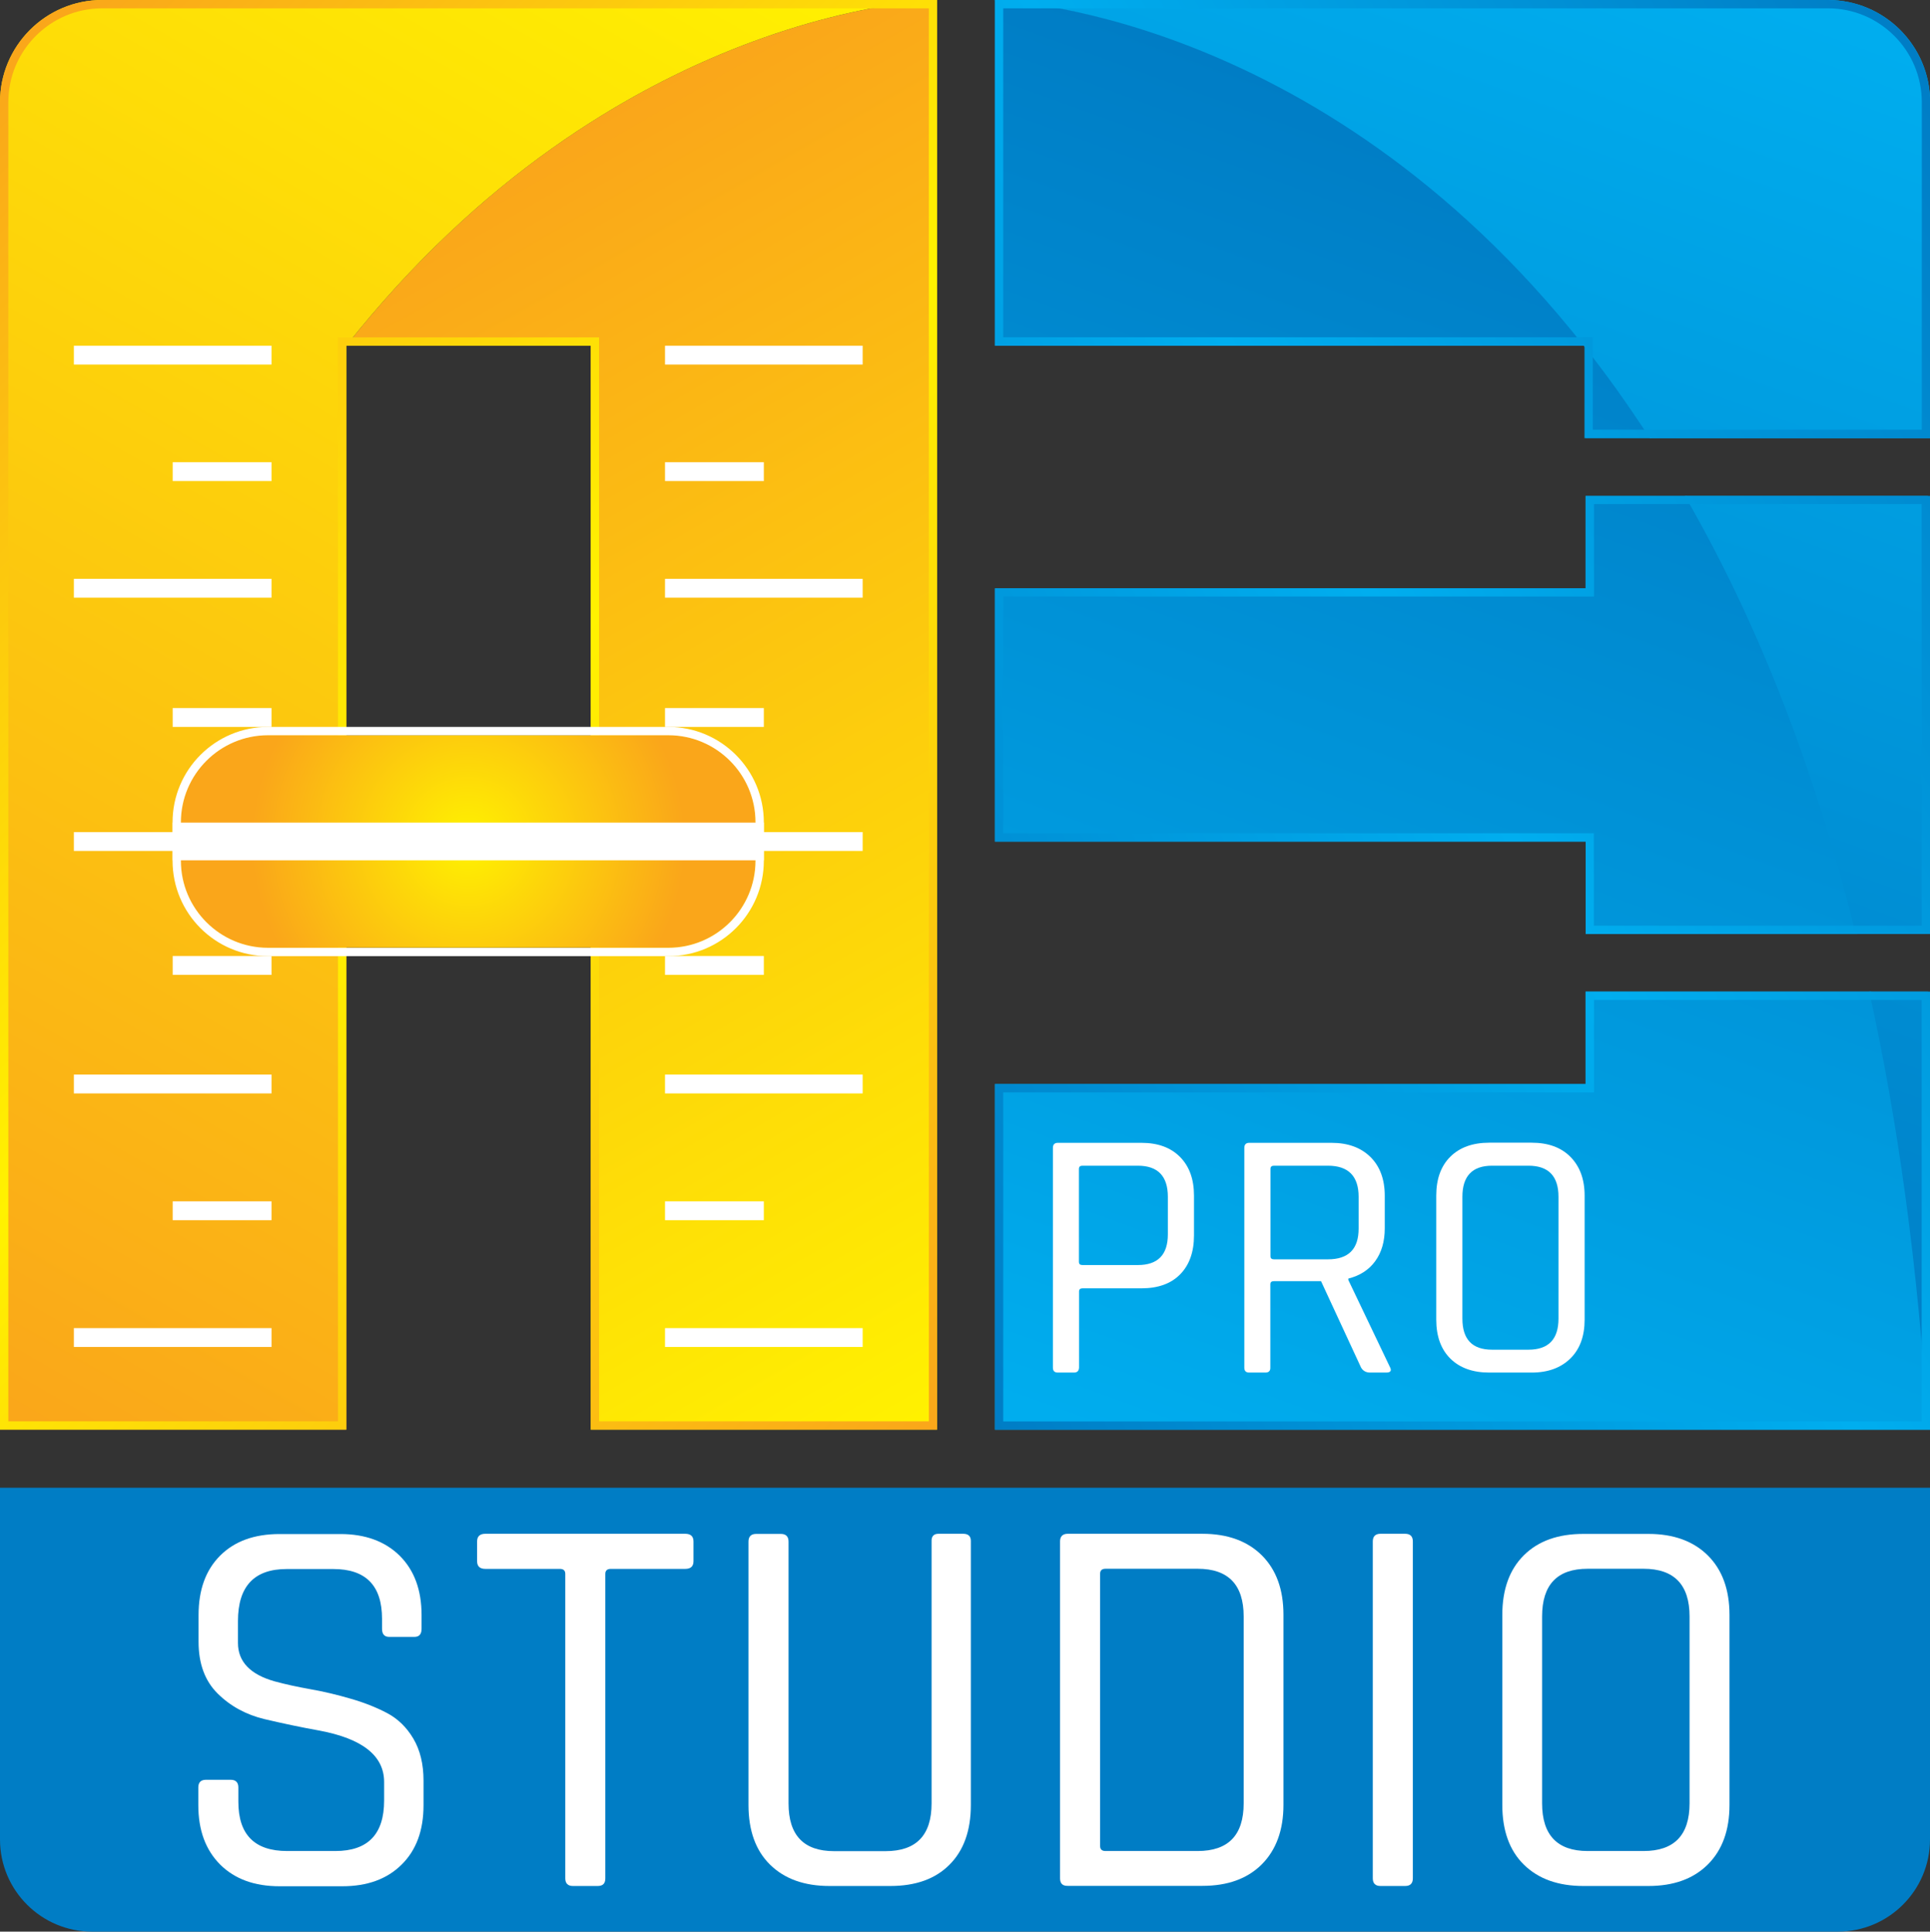 <?xml version="1.0" encoding="utf-8"?>
<!-- Generator: Adobe Illustrator 26.0.0, SVG Export Plug-In . SVG Version: 6.00 Build 0)  -->
<svg version="1.1" xmlns="http://www.w3.org/2000/svg" xmlns:xlink="http://www.w3.org/1999/xlink" x="0px" y="0px"
	 viewBox="0 0 148.42 148.57" style="enable-background:new 0 0 148.42 148.57;" xml:space="preserve">
<rect x="0" y="0" width="148.42" height="148.57" fill="#333333" stroke="none"/>
<style type="text/css">
	.st0{fill:url(#SVGID_1_);}
	.st1{fill:url(#SVGID_00000053534803127940569750000015139289218402582439_);}
	.st2{fill:url(#SVGID_00000073684270398156195980000008933638422140522672_);}
	.st3{fill:url(#SVGID_00000080195010638027323990000014222245575777924747_);}
	.st4{fill:#FFFFFF;}
	.st5{fill:url(#SVGID_00000124135144920494123000000002042142121399551665_);}
	.st6{fill:url(#SVGID_00000006700155381923593240000010142747270316098466_);}
	.st7{fill:url(#SVGID_00000065059041165832891700000003609920205571528624_);}
	.st8{fill:#007DC5;}
	.st9{display:none;}
</style>
<g id="AB_Academy">
	<g id="Icon_00000107566186313763805270000017074524541350623921_">
		<g id="A__x28_Fader_x29__00000021821293147558251250000015637268362003819137_">
			<g id="A_00000070837945370980243440000001375881650200266380_">
				<linearGradient id="SVGID_1_" gradientUnits="userSpaceOnUse" x1="85.886" y1="101.982" x2="35.653" y2="14.975">
					<stop  offset="0" style="stop-color:#FFF200"/>
					<stop  offset="1" style="stop-color:#FAA61A"/>
				</linearGradient>
				<path class="st0" d="M72.06,0c0,0-24.8,0.48-45.43,26.59h18.8v83.37h26.63L72.06,0L72.06,0z"/>
				
					<linearGradient id="SVGID_00000030451227535549252040000004729117260232357815_" gradientUnits="userSpaceOnUse" x1="53.057" y1="-10.974" x2="-12.574" y2="102.701">
					<stop  offset="0" style="stop-color:#FFF200"/>
					<stop  offset="1" style="stop-color:#FAA61A"/>
				</linearGradient>
				<path style="fill:url(#SVGID_00000030451227535549252040000004729117260232357815_);" d="M72.06,0H7.86C3.52,0,0,3.52,0,7.86
					v102.1h26.63V26.59C47.27,0.48,72.06,0,72.06,0z"/>
				
					<linearGradient id="SVGID_00000003106470006733430780000015131948999321953176_" gradientUnits="userSpaceOnUse" x1="81.539" y1="100.487" x2="-7.171" y2="11.777">
					<stop  offset="0" style="stop-color:#FAA61A"/>
					<stop  offset="0.5" style="stop-color:#FFF200"/>
					<stop  offset="1" style="stop-color:#FAA61A"/>
				</linearGradient>
				<path style="fill:url(#SVGID_00000003106470006733430780000015131948999321953176_);" d="M71.43,0.64v108.68H46.07V26.59v-0.64
					h-0.64h-18.8h-0.64v0.64v82.73H0.64V7.86c0-3.98,3.24-7.22,7.22-7.22H71.43 M72.07,0H7.86C3.52,0,0,3.52,0,7.86v102.1h26.63
					V26.59h18.8v83.37h26.63V0L72.07,0z"/>
				<g>
					
						<radialGradient id="SVGID_00000048462483116852266380000006841445058351900580_" cx="36.007" cy="64.723" r="16.655" gradientUnits="userSpaceOnUse">
						<stop  offset="0" style="stop-color:#FFF200"/>
						<stop  offset="1" style="stop-color:#FAA61A"/>
					</radialGradient>
					<path style="fill:url(#SVGID_00000048462483116852266380000006841445058351900580_);" d="M20.61,72.89H51.4
						c3.69,0,6.7-3,6.7-6.7v-2.95c0-3.69-3-6.7-6.7-6.7H20.61c-3.69,0-6.7,3-6.7,6.7v2.95C13.92,69.89,16.92,72.89,20.61,72.89z"/>
					<path class="st4" d="M51.4,56.55c3.69,0,6.7,3,6.7,6.7v2.95c0,3.69-3,6.7-6.7,6.7H20.61c-3.69,0-6.7-3-6.7-6.7v-2.95
						c0-3.69,3-6.7,6.7-6.7H51.4 M51.4,55.91H20.61c-4.05,0-7.34,3.28-7.34,7.34v2.95c0,4.05,3.28,7.34,7.34,7.34H51.4
						c4.05,0,7.34-3.28,7.34-7.34v-2.95C58.74,59.2,55.45,55.91,51.4,55.91L51.4,55.91z"/>
				</g>
				<rect x="13.28" y="63.27" class="st4" width="45.46" height="2.9"/>
			</g>
			<g id="LR_00000145766148251041931140000003287076335588972989_">
				<rect x="51.14" y="102.15" class="st4" width="15.2" height="1.45"/>
				<rect x="51.14" y="92.4" class="st4" width="7.6" height="1.45"/>
				<rect x="51.14" y="82.65" class="st4" width="15.2" height="1.45"/>
				<rect x="51.14" y="73.53" class="st4" width="7.6" height="1.45"/>
				<rect x="51.14" y="64" class="st4" width="15.2" height="1.45"/>
				<rect x="51.14" y="54.46" class="st4" width="7.6" height="1.45"/>
				<rect x="51.14" y="44.52" class="st4" width="15.2" height="1.45"/>
				<rect x="51.14" y="35.55" class="st4" width="7.6" height="1.45"/>
				<rect x="51.14" y="26.59" class="st4" width="15.2" height="1.45"/>
			</g>
			<g id="LL_00000109004735689376890030000011270417844710440083_">
				<rect x="5.68" y="102.15" class="st4" width="15.2" height="1.45"/>
				<rect x="13.28" y="92.4" class="st4" width="7.6" height="1.45"/>
				<rect x="5.68" y="82.65" class="st4" width="15.2" height="1.45"/>
				<rect x="13.28" y="73.53" class="st4" width="7.6" height="1.45"/>
				<rect x="5.68" y="64" class="st4" width="15.2" height="1.45"/>
				<rect x="13.28" y="54.46" class="st4" width="7.6" height="1.45"/>
				<rect x="5.68" y="44.52" class="st4" width="15.2" height="1.45"/>
				<rect x="13.28" y="35.55" class="st4" width="7.6" height="1.45"/>
				<rect x="5.68" y="26.59" class="st4" width="15.2" height="1.45"/>
			</g>
		</g>
		
			<linearGradient id="SVGID_00000168093288661067740990000002059997401119903122_" gradientUnits="userSpaceOnUse" x1="90.588" y1="115.093" x2="126.561" y2="16.257">
			<stop  offset="0" style="stop-color:#00AEEF"/>
			<stop  offset="1" style="stop-color:#007DC5"/>
		</linearGradient>
		<path style="fill:url(#SVGID_00000168093288661067740990000002059997401119903122_);" d="M143.9,76.27
			c2.17,9.88,3.75,21.05,4.52,33.69H76.51V83.38h45.43v-7.11H143.9z M121.94,38.14v7.11H76.51v19.48h45.43v7.11h20.92
			c-3.4-13.69-7.98-24.75-13.13-33.69H121.94z M76.51,0v26.59h45.43C101.31,0.48,76.51,0,76.51,0z M121.94,33.69h5.08
			c-1.65-2.55-3.35-4.92-5.08-7.11V33.69z"/>
		
			<linearGradient id="SVGID_00000100383825792760921480000014227299237012202388_" gradientUnits="userSpaceOnUse" x1="133.456" y1="-3.093" x2="98.853" y2="91.979">
			<stop  offset="0" style="stop-color:#00AEEF"/>
			<stop  offset="1" style="stop-color:#007DC5"/>
		</linearGradient>
		<path style="fill:url(#SVGID_00000100383825792760921480000014227299237012202388_);" d="M143.75,76.27h4.52v33.69
			C147.5,97.32,145.93,86.15,143.75,76.27z M142.71,71.83h5.56V38.14h-18.7C134.74,47.09,139.32,58.14,142.71,71.83z M121.79,26.59
			L121.79,26.59L121.79,26.59c1.73,2.18,3.42,4.55,5.08,7.11h21.56V7.86c0-4.34-3.52-7.86-7.86-7.86h-64.2
			C76.36,0,101.16,0.48,121.79,26.59z"/>
		
			<linearGradient id="SVGID_00000062914957157117611970000013248355524850305723_" gradientUnits="userSpaceOnUse" x1="160.754" y1="27.105" x2="61.688" y2="84.3">
			<stop  offset="0" style="stop-color:#007DC5"/>
			<stop  offset="0.5" style="stop-color:#00AEEF"/>
			<stop  offset="1" style="stop-color:#007DC5"/>
		</linearGradient>
		<path style="fill:url(#SVGID_00000062914957157117611970000013248355524850305723_);" d="M140.58,0.64c3.97,0,7.21,3.24,7.21,7.22
			v25.19h-25.3v-6.47v-0.64h-0.64h-44.7V0.64H140.58 M147.78,38.78v32.42h-25.21v-6.47v-0.64h-0.64H77.15V45.88h44.79h0.64v-0.64
			v-6.47H147.78 M147.78,76.91v32.42H77.15V84.02h44.79h0.64v-0.64v-6.47H147.78 M140.58,0H76.51v26.59h45.34v7.11h26.58V7.86
			C148.42,3.52,144.91,0,140.58,0L140.58,0z M148.42,38.14h-26.49v7.11H76.51v19.48h45.43v7.11h26.49V38.14L148.42,38.14z
			 M148.42,76.27h-26.49v7.11H76.51v26.59h71.92V76.27L148.42,76.27z"/>
		<path class="st8" d="M0,114.43v27.05c0,3.92,3.18,7.09,7.09,7.09h134.24c3.92,0,7.09-3.18,7.09-7.09v-27.05H0z"/>
		<g id="Studio">
			<path class="st4" d="M15.25,138.83v-1.35c0-0.39,0.2-0.59,0.59-0.59h1.9c0.39,0,0.59,0.2,0.59,0.59v1.1
				c0,2.53,1.25,3.79,3.75,3.79h3.71c2.5,0,3.75-1.29,3.75-3.88v-1.43c0-2.02-1.67-3.34-5.01-3.96c-1.4-0.25-2.81-0.55-4.21-0.88
				c-1.4-0.34-2.6-0.99-3.58-1.96c-0.98-0.97-1.47-2.3-1.47-3.98v-2.06c0-1.94,0.55-3.46,1.66-4.57c1.11-1.11,2.63-1.66,4.57-1.66
				h4.68c1.91,0,3.43,0.56,4.55,1.66c1.12,1.11,1.69,2.63,1.69,4.57v1.05c0,0.42-0.18,0.63-0.55,0.63h-1.94
				c-0.37,0-0.55-0.21-0.55-0.63v-0.76c0-2.56-1.25-3.83-3.75-3.83h-3.58c-2.5,0-3.75,1.33-3.75,4v1.69c0,1.43,0.94,2.42,2.82,2.95
				c0.84,0.23,1.77,0.43,2.78,0.61c1.01,0.18,2.03,0.42,3.05,0.72c1.02,0.29,1.96,0.66,2.8,1.1c0.84,0.44,1.52,1.1,2.04,1.98
				c0.52,0.88,0.78,1.96,0.78,3.22v1.9c0,1.94-0.56,3.46-1.69,4.57c-1.12,1.11-2.64,1.66-4.55,1.66h-4.84
				c-1.91,0-3.43-0.55-4.55-1.66C15.81,142.29,15.25,140.77,15.25,138.83z"/>
			<path class="st4" d="M45.96,145.06h-1.9c-0.39,0-0.59-0.2-0.59-0.59v-23.42c0-0.25-0.14-0.38-0.42-0.38h-5.73
				c-0.42,0-0.63-0.2-0.63-0.59v-1.52c0-0.39,0.21-0.59,0.63-0.59H52.7c0.42,0,0.63,0.2,0.63,0.59v1.52c0,0.39-0.21,0.59-0.63,0.59
				h-5.73c-0.28,0-0.42,0.13-0.42,0.38v23.42C46.55,144.87,46.36,145.06,45.96,145.06z"/>
			<path class="st4" d="M72.17,117.97h1.9c0.39,0,0.59,0.18,0.59,0.55v20.31c0,1.97-0.55,3.5-1.64,4.59
				c-1.09,1.1-2.61,1.64-4.55,1.64h-4.68c-1.94,0-3.46-0.55-4.57-1.64c-1.11-1.09-1.66-2.63-1.66-4.59v-20.26
				c0-0.39,0.2-0.59,0.59-0.59h1.9c0.39,0,0.59,0.2,0.59,0.59v20.14c0,2.44,1.16,3.67,3.5,3.67h3.96c2.36,0,3.54-1.22,3.54-3.67
				v-20.14C71.62,118.17,71.8,117.97,72.17,117.97z"/>
			<path class="st4" d="M81.52,144.47v-25.91c0-0.39,0.2-0.59,0.59-0.59h10.36c1.94,0,3.46,0.56,4.57,1.66
				c1.11,1.11,1.66,2.63,1.66,4.57v14.62c0,1.94-0.56,3.46-1.66,4.57c-1.11,1.11-2.63,1.66-4.57,1.66H82.11
				C81.72,145.06,81.52,144.87,81.52,144.47z M85.02,142.37h7.08c2.36,0,3.54-1.22,3.54-3.67v-14.37c0-2.44-1.18-3.67-3.54-3.67
				h-7.08c-0.28,0-0.42,0.13-0.42,0.38v20.94C84.6,142.24,84.73,142.37,85.02,142.37z"/>
			<path class="st4" d="M108.65,118.56v25.91c0,0.39-0.2,0.59-0.59,0.59h-1.9c-0.39,0-0.59-0.2-0.59-0.59v-25.91
				c0-0.39,0.2-0.59,0.59-0.59h1.9C108.45,117.97,108.65,118.17,108.65,118.56z"/>
			<path class="st4" d="M126.77,145.06h-5.01c-1.94,0-3.46-0.55-4.57-1.64c-1.11-1.09-1.66-2.63-1.66-4.59v-14.62
				c0-1.97,0.56-3.5,1.66-4.59c1.11-1.1,2.63-1.64,4.57-1.64h5.01c1.94,0,3.46,0.56,4.57,1.66c1.11,1.11,1.66,2.63,1.66,4.57v14.62
				c0,1.94-0.55,3.46-1.66,4.57C130.23,144.51,128.7,145.06,126.77,145.06z M122.09,142.37h4.3c2.36,0,3.54-1.22,3.54-3.67v-14.37
				c0-2.44-1.18-3.67-3.54-3.67h-4.3c-2.33,0-3.5,1.22-3.5,3.67v14.37C118.59,141.14,119.76,142.37,122.09,142.37z"/>
		</g>
		<g id="Pro">
			<path class="st4" d="M82.59,105.57h-1.24c-0.26,0-0.38-0.13-0.38-0.38v-16.9c0-0.26,0.13-0.39,0.38-0.39h6.43
				c1.26,0,2.25,0.36,2.97,1.09s1.07,1.72,1.07,2.98v3.05c0,1.28-0.36,2.28-1.07,3s-1.7,1.07-2.97,1.07h-4.53
				c-0.18,0-0.27,0.08-0.27,0.25v5.85C82.97,105.44,82.84,105.57,82.59,105.57z M83.24,97.3h4.26c1.54,0,2.31-0.79,2.31-2.36v-2.89
				c0-1.59-0.77-2.39-2.31-2.39h-4.26c-0.18,0-0.27,0.08-0.27,0.25v7.14C82.97,97.22,83.06,97.3,83.24,97.3z"/>
			<path class="st4" d="M97.31,105.57h-1.24c-0.26,0-0.38-0.13-0.38-0.38v-16.9c0-0.26,0.13-0.39,0.38-0.39h6.32
				c1.26,0,2.26,0.36,3,1.09c0.73,0.72,1.1,1.72,1.1,2.98v2.5c0,1.03-0.25,1.87-0.74,2.54c-0.49,0.67-1.18,1.11-2.06,1.33v0.11
				l3.19,6.68c0.16,0.29,0.07,0.44-0.28,0.44h-1.24c-0.31,0-0.54-0.13-0.69-0.38l-3.08-6.65h-3.63c-0.18,0-0.27,0.08-0.27,0.25v6.4
				C97.7,105.44,97.57,105.57,97.31,105.57z M97.97,96.86h4.15c1.58,0,2.36-0.79,2.36-2.36v-2.45c0-1.59-0.79-2.39-2.36-2.39h-4.15
				c-0.18,0-0.27,0.08-0.27,0.25v6.71C97.7,96.78,97.79,96.86,97.97,96.86z"/>
			<path class="st4" d="M117.79,105.57h-3.27c-1.26,0-2.26-0.36-2.98-1.07c-0.72-0.71-1.09-1.71-1.09-3v-9.54
				c0-1.28,0.36-2.28,1.09-3c0.72-0.71,1.72-1.07,2.98-1.07h3.27c1.26,0,2.26,0.36,2.98,1.09s1.09,1.72,1.09,2.98v9.54
				c0,1.26-0.36,2.26-1.09,2.98S119.05,105.57,117.79,105.57z M114.74,103.81h2.8c1.54,0,2.31-0.8,2.31-2.39v-9.37
				c0-1.59-0.77-2.39-2.31-2.39h-2.8c-1.52,0-2.28,0.8-2.28,2.39v9.37C112.46,103.02,113.22,103.81,114.74,103.81z"/>
		</g>
	</g>
</g>
<g id="Layer_2" class="st9">
</g>
</svg>
